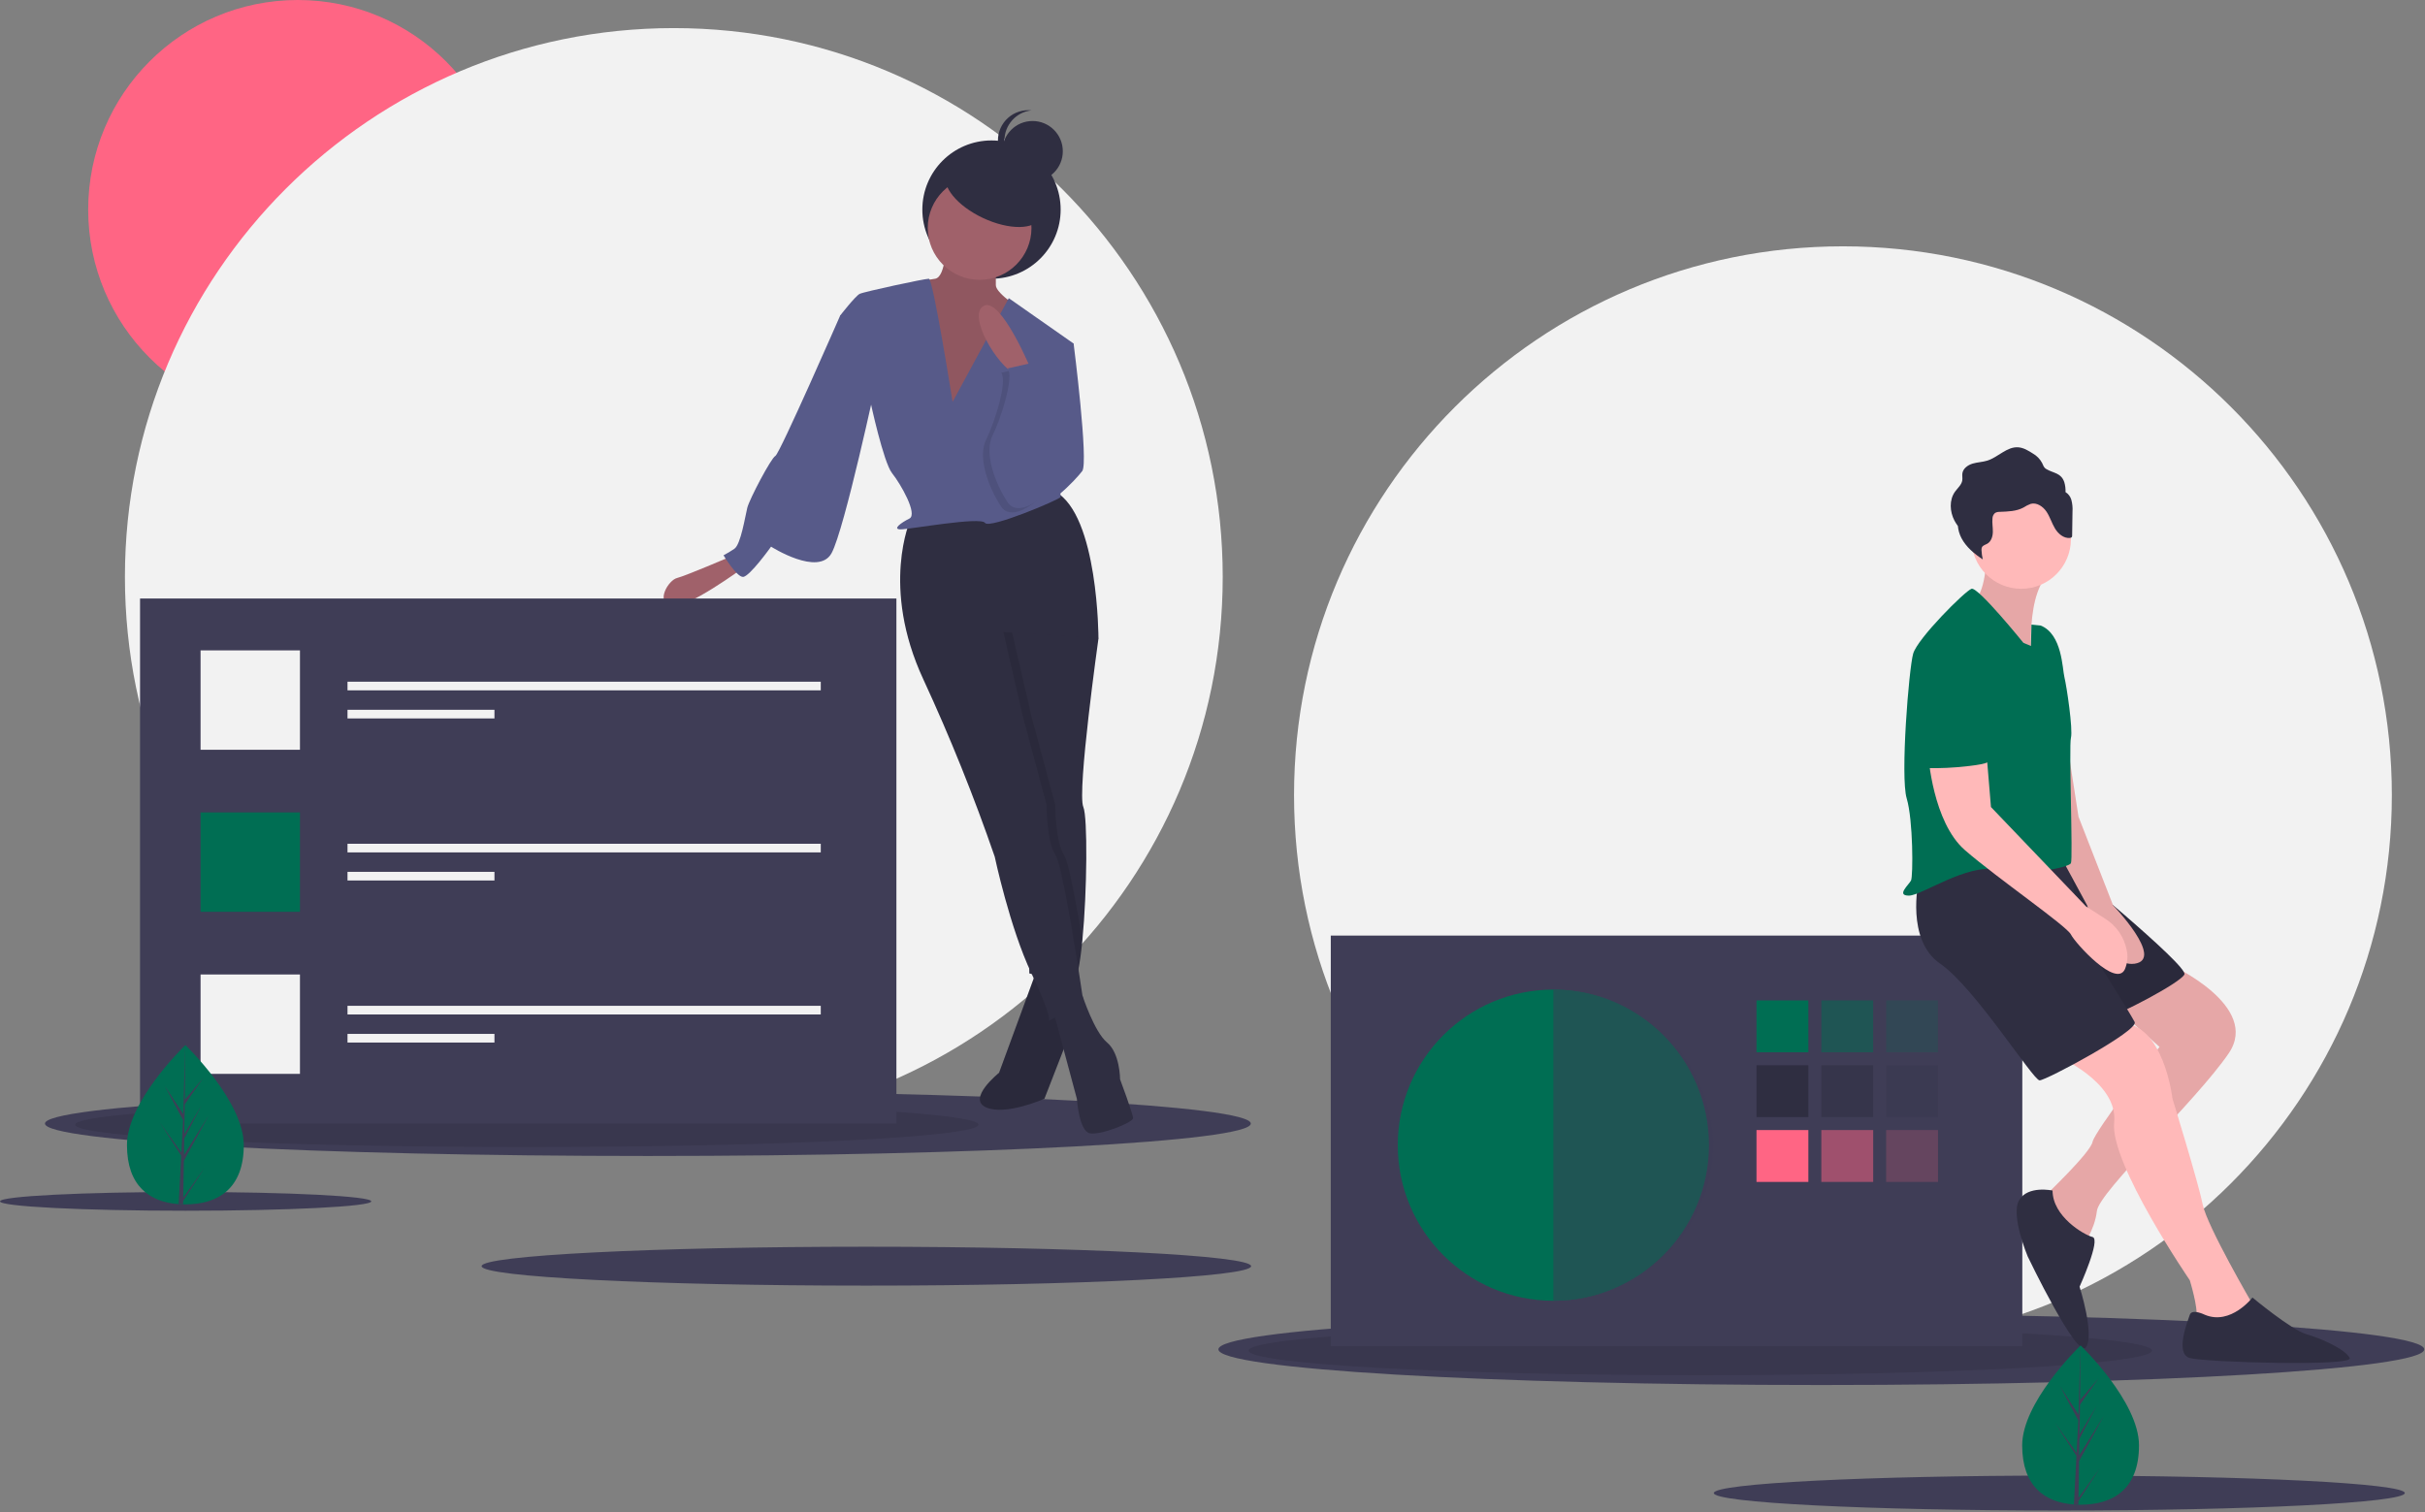 <svg width="635" height="396" viewBox="0 0 635 396" fill="none" xmlns="http://www.w3.org/2000/svg">
<rect x="0" y="0" width="635" height="396" fill="#808080" stroke="none"/>
<g clip-path="url(#clip0_172_2286)">
<path d="M482.585 351.978C561.966 351.978 626.318 287.626 626.318 208.245C626.318 128.863 561.966 64.512 482.585 64.512C403.203 64.512 338.852 128.863 338.852 208.245C338.852 287.626 403.203 351.978 482.585 351.978Z" fill="#F2F2F2"/>
<path d="M77.981 109.78C108.296 109.78 132.871 85.205 132.871 54.89C132.871 24.575 108.296 0 77.981 0C47.666 0 23.091 24.575 23.091 54.89C23.091 85.205 47.666 109.78 77.981 109.78Z" fill="#FF6584"/>
<path d="M176.444 294.826C255.826 294.826 320.177 230.474 320.177 151.092C320.177 71.711 255.826 7.359 176.444 7.359C97.062 7.359 32.711 71.711 32.711 151.092C32.711 230.474 97.062 294.826 176.444 294.826Z" fill="#F2F2F2"/>
<path d="M169.654 302.746C256.848 302.746 327.534 298.946 327.534 294.258C327.534 289.57 256.848 285.77 169.654 285.77C82.459 285.77 11.773 289.57 11.773 294.258C11.773 298.946 82.459 302.746 169.654 302.746Z" fill="#3F3D56"/>
<path opacity="0.1" d="M137.964 300.403C203.282 300.403 256.233 297.782 256.233 294.549C256.233 291.316 203.282 288.695 137.964 288.695C72.646 288.695 19.695 291.316 19.695 294.549C19.695 297.782 72.646 300.403 137.964 300.403Z" fill="black"/>
<path d="M476.926 362.729C564.121 362.729 634.806 358.548 634.806 353.392C634.806 348.235 564.121 344.055 476.926 344.055C389.731 344.055 319.046 348.235 319.046 353.392C319.046 358.548 389.731 362.729 476.926 362.729Z" fill="#3F3D56"/>
<path opacity="0.1" d="M445.236 360.156C510.554 360.156 563.505 357.273 563.505 353.717C563.505 350.16 510.554 347.277 445.236 347.277C379.918 347.277 326.968 350.16 326.968 353.717C326.968 357.273 379.918 360.156 445.236 360.156Z" fill="black"/>
<path d="M226.862 336.698C282.506 336.698 327.613 334.417 327.613 331.605C327.613 328.792 282.506 326.512 226.862 326.512C171.219 326.512 126.111 328.792 126.111 331.605C126.111 334.417 171.219 336.698 226.862 336.698Z" fill="#3F3D56"/>
<path d="M48.611 317.086C75.458 317.086 97.221 315.986 97.221 314.629C97.221 313.272 75.458 312.172 48.611 312.172C21.764 312.172 0 313.272 0 314.629C0 315.986 21.764 317.086 48.611 317.086Z" fill="#3F3D56"/>
<path d="M539.241 395.596C589.207 395.596 629.713 393.548 629.713 391.023C629.713 388.497 589.207 386.449 539.241 386.449C489.274 386.449 448.769 388.497 448.769 391.023C448.769 393.548 489.274 395.596 539.241 395.596Z" fill="#3F3D56"/>
<path d="M529.553 245.027H348.472V352.544H529.553V245.027Z" fill="#3F3D56"/>
<path d="M406.757 340.658C429.259 340.658 447.5 322.417 447.5 299.915C447.5 277.413 429.259 259.172 406.757 259.172C384.255 259.172 366.014 277.413 366.014 299.915C366.014 322.417 384.255 340.658 406.757 340.658Z" fill="#006E53"/>
<path d="M473.53 262.004H459.949V275.585H473.53V262.004Z" fill="#006E53"/>
<path opacity="0.5" d="M490.507 262.004H476.926V275.585H490.507V262.004Z" fill="#006E53"/>
<path opacity="0.2" d="M507.483 262.004H493.902V275.585H507.483V262.004Z" fill="#006E53"/>
<path d="M473.53 278.98H459.949V292.562H473.53V278.98Z" fill="#2F2E41"/>
<path opacity="0.5" d="M490.507 278.98H476.926V292.562H490.507V278.98Z" fill="#2F2E41"/>
<path opacity="0.2" d="M507.483 278.98H493.902V292.562H507.483V278.98Z" fill="#2F2E41"/>
<path d="M473.53 295.957H459.949V309.538H473.53V295.957Z" fill="#FF6584"/>
<path opacity="0.5" d="M490.507 295.957H476.926V309.538H490.507V295.957Z" fill="#FF6584"/>
<path opacity="0.2" d="M507.483 295.957H493.902V309.538H507.483V295.957Z" fill="#FF6584"/>
<path opacity="0.5" d="M406.757 259.172V340.658C429.259 340.658 448.632 322.417 448.632 299.915C448.632 277.413 429.259 259.172 406.757 259.172Z" fill="#3F3D56"/>
<path d="M568.315 252.664C568.315 252.664 592.082 263.416 583.594 275.865C575.106 288.314 549.641 312.081 549.075 317.174C548.509 322.267 545.114 326.794 545.114 326.794C545.114 326.794 533.796 314.911 534.928 313.779C536.06 312.647 547.378 301.895 547.943 299.066C548.509 296.237 565.486 274.167 565.486 274.167L550.207 260.586L568.315 252.664Z" fill="#FFB9B9"/>
<path opacity="0.1" d="M568.315 252.664C568.315 252.664 592.082 263.416 583.594 275.865C575.106 288.314 549.641 312.081 549.075 317.174C548.509 322.267 545.114 326.794 545.114 326.794C545.114 326.794 533.796 314.911 534.928 313.779C536.06 312.647 547.378 301.895 547.943 299.066C548.509 296.237 565.486 274.167 565.486 274.167L550.207 260.586L568.315 252.664Z" fill="black"/>
<path d="M538.323 276.433C538.323 276.433 554.734 283.224 553.602 293.976C552.47 304.727 573.408 335.285 573.408 335.285C573.408 335.285 575.671 342.641 575.105 344.905C574.539 347.168 589.818 346.602 589.818 346.602V341.51C589.818 341.51 577.935 321.138 576.803 315.479C575.671 309.82 568.881 287.751 568.881 287.751C568.881 287.751 566.617 267.945 555.3 267.945C552.005 267.945 548.756 268.712 545.81 270.186C542.863 271.659 540.3 273.798 538.323 276.433Z" fill="#FFB9B9"/>
<path d="M539.172 225.219C539.172 225.219 573.125 252.947 571.993 255.21C570.861 257.474 554.451 265.962 551.622 266.528C548.792 267.094 528.772 225.219 528.772 225.219H539.172Z" fill="#2F2E41"/>
<path opacity="0.1" d="M539.172 225.219C539.172 225.219 573.125 252.947 571.993 255.21C570.861 257.474 554.451 265.962 551.622 266.528C548.792 267.094 528.772 225.219 528.772 225.219H539.172Z" fill="black"/>
<path d="M502.39 230.881C502.39 230.881 498.995 246.16 508.049 252.384C517.103 258.609 532.382 282.942 534.079 282.942C535.777 282.942 560.11 269.927 558.978 267.663C557.846 265.4 545.397 245.594 545.397 245.594L541.436 224.656C541.436 224.656 506.917 223.525 502.39 230.881Z" fill="#2F2E41"/>
<path d="M539.172 181.082L544.265 213.903L553.319 237.104C553.319 237.104 566.9 251.251 558.978 252.383C551.055 253.514 546.528 237.104 546.528 237.104L539.172 223.523V181.082Z" fill="#FFB9B9"/>
<path opacity="0.1" d="M539.172 181.082L544.265 213.903L553.319 237.104C553.319 237.104 566.9 251.251 558.978 252.383C551.055 253.514 546.528 237.104 546.528 237.104L539.172 223.523V181.082Z" fill="black"/>
<path d="M520.215 144.582C520.215 144.582 520.215 156.465 516.254 157.597C512.293 158.729 532.099 174.008 532.099 174.008C532.099 174.008 529.835 154.202 537.758 149.109L520.215 144.582Z" fill="#FFB9B9"/>
<path opacity="0.1" d="M520.215 144.582C520.215 144.582 520.215 156.465 516.254 157.597C512.293 158.729 532.099 174.008 532.099 174.008C532.099 174.008 529.835 154.202 537.758 149.109L520.215 144.582Z" fill="black"/>
<path d="M529.269 154.202C536.457 154.202 542.284 148.375 542.284 141.187C542.284 133.999 536.457 128.172 529.269 128.172C522.081 128.172 516.254 133.999 516.254 141.187C516.254 148.375 522.081 154.202 529.269 154.202Z" fill="#FFB9B9"/>
<path d="M529.836 168.35C529.836 168.35 517.952 153.638 516.255 154.203C514.557 154.769 502.108 167.219 500.976 171.18C499.844 175.141 497.581 203.435 499.278 209.094C500.976 214.752 500.976 229.465 500.41 230.597C499.844 231.729 496.449 234.558 499.844 234.558C503.24 234.558 515.123 226.07 523.045 227.768C530.968 229.465 541.719 227.202 542.285 226.07C542.851 224.938 541.719 195.513 542.285 193.249C542.851 190.986 541.153 179.668 540.588 177.404C540.022 175.141 540.022 166.087 534.363 163.823L531.95 163.585L531.815 169.182L529.836 168.35Z" fill="#006E53"/>
<path d="M504.937 197.777C504.937 197.777 506.068 215.32 514.556 222.676C523.045 230.032 541.153 242.482 542.285 244.745C543.416 247.009 554.168 258.892 556.431 253.799C557.088 252.212 557.247 250.462 556.885 248.782C556.557 247.112 555.89 245.527 554.926 244.125C553.962 242.722 552.722 241.531 551.281 240.626L546.246 237.389L521.347 211.358L520.215 197.777H504.937Z" fill="#FFB9B9"/>
<path d="M537.474 311.8C537.474 311.8 530.967 310.386 528.703 314.347C526.44 318.308 530.967 329.06 530.967 329.06C530.967 329.06 543.982 356.222 546.245 352.826C548.509 349.431 544.548 336.982 544.548 336.982C544.548 336.982 550.207 324.533 547.943 323.967C545.679 323.401 537.474 318.591 537.474 311.8Z" fill="#2F2E41"/>
<path d="M577.37 344.34C577.37 344.34 573.975 342.642 573.409 344.34C572.843 346.037 569.448 354.525 573.409 355.657C577.37 356.789 616.416 357.921 615.284 355.657C614.152 353.394 607.927 350.564 603.966 349.432C600.005 348.301 589.819 339.812 589.819 339.812C589.819 339.812 584.16 347.169 577.37 344.34Z" fill="#2F2E41"/>
<path d="M542.38 130.856C542.136 130.035 541.598 129.333 540.869 128.883C540.906 128.004 540.798 127.124 540.549 126.279C539.718 123.821 537.748 123.962 535.889 122.875C535.083 122.403 535.132 121.987 534.713 121.212C534.163 120.197 533.339 119.356 532.335 118.786C531.142 118.026 529.883 117.243 528.473 117.147C525.508 116.945 523.235 119.734 520.401 120.628C519.153 121.023 517.81 121.039 516.555 121.412C515.299 121.785 514.047 122.675 513.86 123.972C513.773 124.57 513.926 125.184 513.838 125.782C513.664 126.971 512.621 127.804 511.922 128.782C510.378 130.945 510.554 134.001 511.789 136.354C512.05 136.841 512.348 137.307 512.68 137.748C512.783 138.86 513.103 139.942 513.62 140.931C514.855 143.285 516.981 145.043 519.201 146.504C519.019 145.724 518.909 144.928 518.871 144.128C518.84 143.861 518.875 143.591 518.973 143.34C519.22 142.824 519.873 142.686 520.371 142.403C521.403 141.817 521.807 140.519 521.837 139.333C521.867 138.147 521.616 136.958 521.74 135.778C521.745 135.507 521.807 135.24 521.921 134.994C522.036 134.747 522.2 134.528 522.405 134.35C522.786 134.132 523.221 134.029 523.659 134.051C525.772 133.964 527.981 133.926 529.846 132.926C530.447 132.527 531.093 132.2 531.771 131.952C533.356 131.539 534.975 132.649 535.889 134.009C536.802 135.368 537.257 136.985 538.1 138.39C538.942 139.794 540.398 141.046 542.027 140.88C542.119 140.88 542.21 140.861 542.293 140.823C542.377 140.786 542.452 140.732 542.514 140.663C542.584 140.537 542.615 140.393 542.603 140.249L542.694 134.022C542.77 132.956 542.664 131.886 542.38 130.856Z" fill="#2F2E41"/>
<path d="M510.03 168.914C510.03 168.914 522.479 174.573 521.914 186.456C521.348 198.34 525.309 199.472 515.689 200.603C506.069 201.735 503.805 200.603 503.24 201.735C502.674 202.867 499.278 175.705 501.542 172.875C503.805 170.046 510.03 168.914 510.03 168.914Z" fill="#006E53"/>
<path d="M259.629 72.998C269.629 72.998 277.737 64.89 277.737 54.889C277.737 44.889 269.629 36.781 259.629 36.781C249.628 36.781 241.521 44.889 241.521 54.889C241.521 64.89 249.628 72.998 259.629 72.998Z" fill="#2F2E41"/>
<path d="M271.795 253.23L261.61 280.959C261.61 280.959 253.121 287.749 258.214 290.013C263.307 292.276 273.493 287.749 273.493 287.749L281.415 267.377L280.283 253.23H271.795Z" fill="#2F2E41"/>
<path opacity="0.1" d="M271.795 253.23L261.61 280.959C261.61 280.959 253.121 287.749 258.214 290.013C263.307 292.276 273.493 287.749 273.493 287.749L281.415 267.377L280.283 253.23H271.795Z" fill="black"/>
<path d="M272.644 88.844L281.132 89.975C281.132 89.975 285.093 121.099 283.395 123.362C281.698 125.626 273.209 134.68 269.814 132.416C266.419 130.153 272.644 88.844 272.644 88.844Z" fill="#575A89"/>
<path d="M191.44 145.715C191.44 145.715 179.557 150.808 177.293 151.374C175.03 151.94 171.635 157.598 175.596 158.73C179.557 159.862 194.836 148.544 194.836 148.544L191.44 145.715Z" fill="#A0616A"/>
<path d="M275.756 264.55L281.981 287.751C281.981 287.751 282.546 296.239 285.376 296.805C288.205 297.371 296.693 293.976 296.693 292.844C296.693 291.712 293.298 282.658 293.298 282.658C293.298 282.658 293.298 275.867 289.903 273.038C286.508 270.209 283.449 260.73 283.449 260.73L275.756 264.55Z" fill="#2F2E41"/>
<path d="M283.678 211.357C284.822 214.022 284.68 233.359 283.43 246.227C282.824 252.48 281.958 257.205 280.849 257.759L272.74 255.733L269.532 254.93L269.447 247.89L268.966 209.094L259.346 168.916V158.73L283.678 160.994L287.538 167.055L287.64 167.219C287.64 167.219 281.981 207.396 283.678 211.357Z" fill="#2F2E41"/>
<path opacity="0.1" d="M278.586 223.807C279.797 225.623 281.817 236.499 283.43 246.227C282.824 252.48 281.958 257.205 280.849 257.759L272.74 255.733C272.616 255.473 272.491 255.201 272.361 254.93C271.325 252.757 270.352 250.358 269.447 247.89L268.966 209.094L259.346 168.916V158.73L283.678 160.994L287.538 167.055L265.004 165.521L270.097 187.59L276.322 210.791C276.322 210.791 276.322 220.411 278.586 223.807Z" fill="black"/>
<path d="M238.408 136.095C238.408 136.095 230.485 153.637 241.803 177.97C248.806 193.112 255.039 208.599 260.477 224.372C260.477 224.372 264.438 243.046 270.097 254.929C275.756 266.813 274.624 267.379 274.624 267.379L283.678 262.286C283.678 262.286 278.585 227.201 276.322 223.806C274.058 220.411 274.058 210.791 274.058 210.791L267.833 187.59L262.74 165.52L287.639 167.218C287.639 167.218 287.639 134.963 276.322 128.738L238.408 136.095Z" fill="#2F2E41"/>
<path d="M247.745 63.379C247.745 63.379 247.745 72.433 244.916 72.999C242.087 73.565 236.428 73.565 234.73 76.394C233.032 79.224 247.745 116.571 247.745 116.571L263.024 106.952L268.117 81.487C268.117 81.487 260.761 76.96 260.761 74.697V64.511L247.745 63.379Z" fill="#A0616A"/>
<path opacity="0.1" d="M247.745 63.379C247.745 63.379 247.745 72.433 244.916 72.999C242.087 73.565 236.428 73.565 234.73 76.394C233.032 79.224 247.745 116.571 247.745 116.571L263.024 106.952L268.117 81.487C268.117 81.487 260.761 76.96 260.761 74.697V64.511L247.745 63.379Z" fill="black"/>
<path d="M256.516 73.283C264.016 73.283 270.097 67.203 270.097 59.702C270.097 52.202 264.016 46.121 256.516 46.121C249.015 46.121 242.935 52.202 242.935 59.702C242.935 67.203 249.015 73.283 256.516 73.283Z" fill="#A0616A"/>
<path d="M249.442 105.255C249.442 105.255 244.349 73 243.218 73C242.086 73 226.241 76.395 225.11 76.961C223.978 77.527 220.017 82.62 220.017 82.62L227.939 105.255C227.939 105.255 231.334 121.1 233.598 123.929C235.861 126.758 240.388 134.681 238.125 135.813C235.861 136.944 233.598 138.642 235.861 138.642C238.125 138.642 256.799 135.247 257.93 136.944C259.062 138.642 277.736 130.72 277.736 130.154C277.736 129.588 275.473 102.992 275.473 102.992L281.131 89.976L264.155 78.093L249.442 105.255Z" fill="#575A89"/>
<path d="M225.675 79.789L220.016 82.618C220.016 82.618 204.172 118.835 203.04 119.401C201.908 119.966 196.25 130.718 195.684 132.982C195.118 135.245 193.986 142.602 192.288 143.733C191.378 144.352 190.433 144.919 189.459 145.431C189.459 145.431 192.854 151.09 194.552 151.09C196.25 151.09 201.908 143.167 201.908 143.167C201.908 143.167 214.358 151.09 217.753 144.865C221.148 138.64 229.636 99.029 229.636 99.029L225.675 79.789Z" fill="#575A89"/>
<path d="M270.098 97.048C270.098 97.048 262.175 77.808 257.648 80.072C253.121 82.335 261.044 95.916 266.136 98.18L270.098 97.048Z" fill="#A0616A"/>
<path opacity="0.1" d="M262.175 97.615L270.115 95.82L271.795 104.406C271.795 104.406 279.151 117.421 277.454 123.08C275.756 128.738 265.57 137.793 262.175 132.7C258.78 127.607 255.95 119.684 258.214 115.157C260.477 110.63 263.873 99.879 262.175 97.615Z" fill="black"/>
<path d="M263.872 96.482L271.812 94.688L273.492 103.273C273.492 103.273 280.849 116.288 279.151 121.947C277.453 127.606 267.268 136.66 263.872 131.567C260.477 126.474 257.648 118.552 259.911 114.025C262.175 109.498 265.57 98.746 263.872 96.482Z" fill="#575A89"/>
<path d="M272.493 56.974C274.018 53.719 269.748 48.501 262.956 45.319C256.163 42.137 249.421 42.196 247.896 45.451C246.372 48.705 250.642 53.923 257.434 57.105C264.226 60.287 270.969 60.228 272.493 56.974Z" fill="#2F2E41"/>
<path d="M270.38 47.536C274.756 47.536 278.303 43.989 278.303 39.614C278.303 35.238 274.756 31.691 270.38 31.691C266.005 31.691 262.458 35.238 262.458 39.614C262.458 43.989 266.005 47.536 270.38 47.536Z" fill="#2F2E41"/>
<path d="M263.023 36.782C263.024 34.828 263.746 32.943 265.052 31.489C266.357 30.035 268.154 29.116 270.097 28.906C268.991 28.785 267.871 28.899 266.812 29.24C265.752 29.58 264.776 30.14 263.948 30.884C263.119 31.627 262.456 32.536 262.003 33.552C261.549 34.568 261.314 35.669 261.314 36.782C261.314 37.895 261.549 38.995 262.003 40.011C262.456 41.028 263.119 41.937 263.948 42.68C264.776 43.423 265.752 43.983 266.812 44.324C267.871 44.664 268.991 44.778 270.097 44.657C268.154 44.448 266.357 43.528 265.052 42.074C263.746 40.621 263.024 38.736 263.023 36.782Z" fill="#2F2E41"/>
<path d="M234.729 156.75H36.672V294.258H234.729V156.75Z" fill="#3F3D56"/>
<path d="M78.547 170.332H52.517V196.362H78.547V170.332Z" fill="#F2F2F2"/>
<path d="M78.547 212.77H52.517V238.8H78.547V212.77Z" fill="#006E53"/>
<path d="M78.547 255.211H52.517V281.241H78.547V255.211Z" fill="#F2F2F2"/>
<path d="M214.923 178.535H90.996V180.799H214.923V178.535Z" fill="#F2F2F2"/>
<path d="M129.476 185.891H90.996V188.154H129.476V185.891Z" fill="#F2F2F2"/>
<path d="M214.923 220.977H90.996V223.24H214.923V220.977Z" fill="#F2F2F2"/>
<path d="M129.476 228.332H90.996V230.596H129.476V228.332Z" fill="#F2F2F2"/>
<path d="M214.923 263.418H90.996V265.681H214.923V263.418Z" fill="#F2F2F2"/>
<path d="M129.476 270.773H90.996V273.037H129.476V270.773Z" fill="#F2F2F2"/>
<path d="M560.11 378.535C560.11 390.055 553.263 394.076 544.815 394.076C544.62 394.076 544.424 394.074 544.23 394.069C543.838 394.061 543.45 394.043 543.067 394.016C535.443 393.477 529.521 389.248 529.521 378.535C529.521 367.451 543.685 353.463 544.752 352.425L544.753 352.424C544.794 352.383 544.815 352.363 544.815 352.363C544.815 352.363 560.11 367.017 560.11 378.535Z" fill="#006E53"/>
<path d="M544.258 392.314L549.852 384.498L544.244 393.173L544.23 394.069C543.838 394.061 543.45 394.043 543.067 394.016L543.669 382.492L543.665 382.402L543.675 382.387L543.733 381.297L538.11 372.602L543.75 380.481L543.764 380.712L544.218 372.005L539.405 363.02L544.278 370.478L544.752 352.425L544.753 352.363V352.424L544.674 366.659L549.466 361.015L544.655 367.885L544.528 375.68L549.003 368.199L544.51 376.828L544.439 381.162L550.933 370.748L544.414 382.674L544.258 392.314Z" fill="#3F3D56"/>
<path d="M63.834 299.879C63.834 311.398 56.987 315.42 48.54 315.42C48.344 315.42 48.148 315.417 47.954 315.413C47.563 315.405 47.174 315.386 46.791 315.36C39.167 314.82 33.245 310.592 33.245 299.879C33.245 288.795 47.409 274.806 48.477 273.769L48.478 273.768C48.519 273.727 48.54 273.707 48.54 273.707C48.54 273.707 63.834 288.361 63.834 299.879Z" fill="#006E53"/>
<path d="M47.982 313.658L53.577 305.842L47.968 314.516L47.954 315.413C47.563 315.405 47.174 315.386 46.791 315.36L47.394 303.836L47.39 303.746L47.4 303.731L47.457 302.641L41.835 293.946L47.474 301.824L47.488 302.055L47.943 293.349L43.13 284.363L48.002 291.821L48.477 273.769L48.478 273.707V273.768L48.399 288.002L53.191 282.359L48.379 289.228L48.253 297.024L52.728 289.542L48.234 298.172L48.164 302.506L54.658 292.092L48.139 304.018L47.982 313.658Z" fill="#3F3D56"/>
</g>
<defs>
<clipPath id="clip0_172_2286">
<rect width="634.806" height="395.595" fill="white"/>
</clipPath>
</defs>
</svg>
